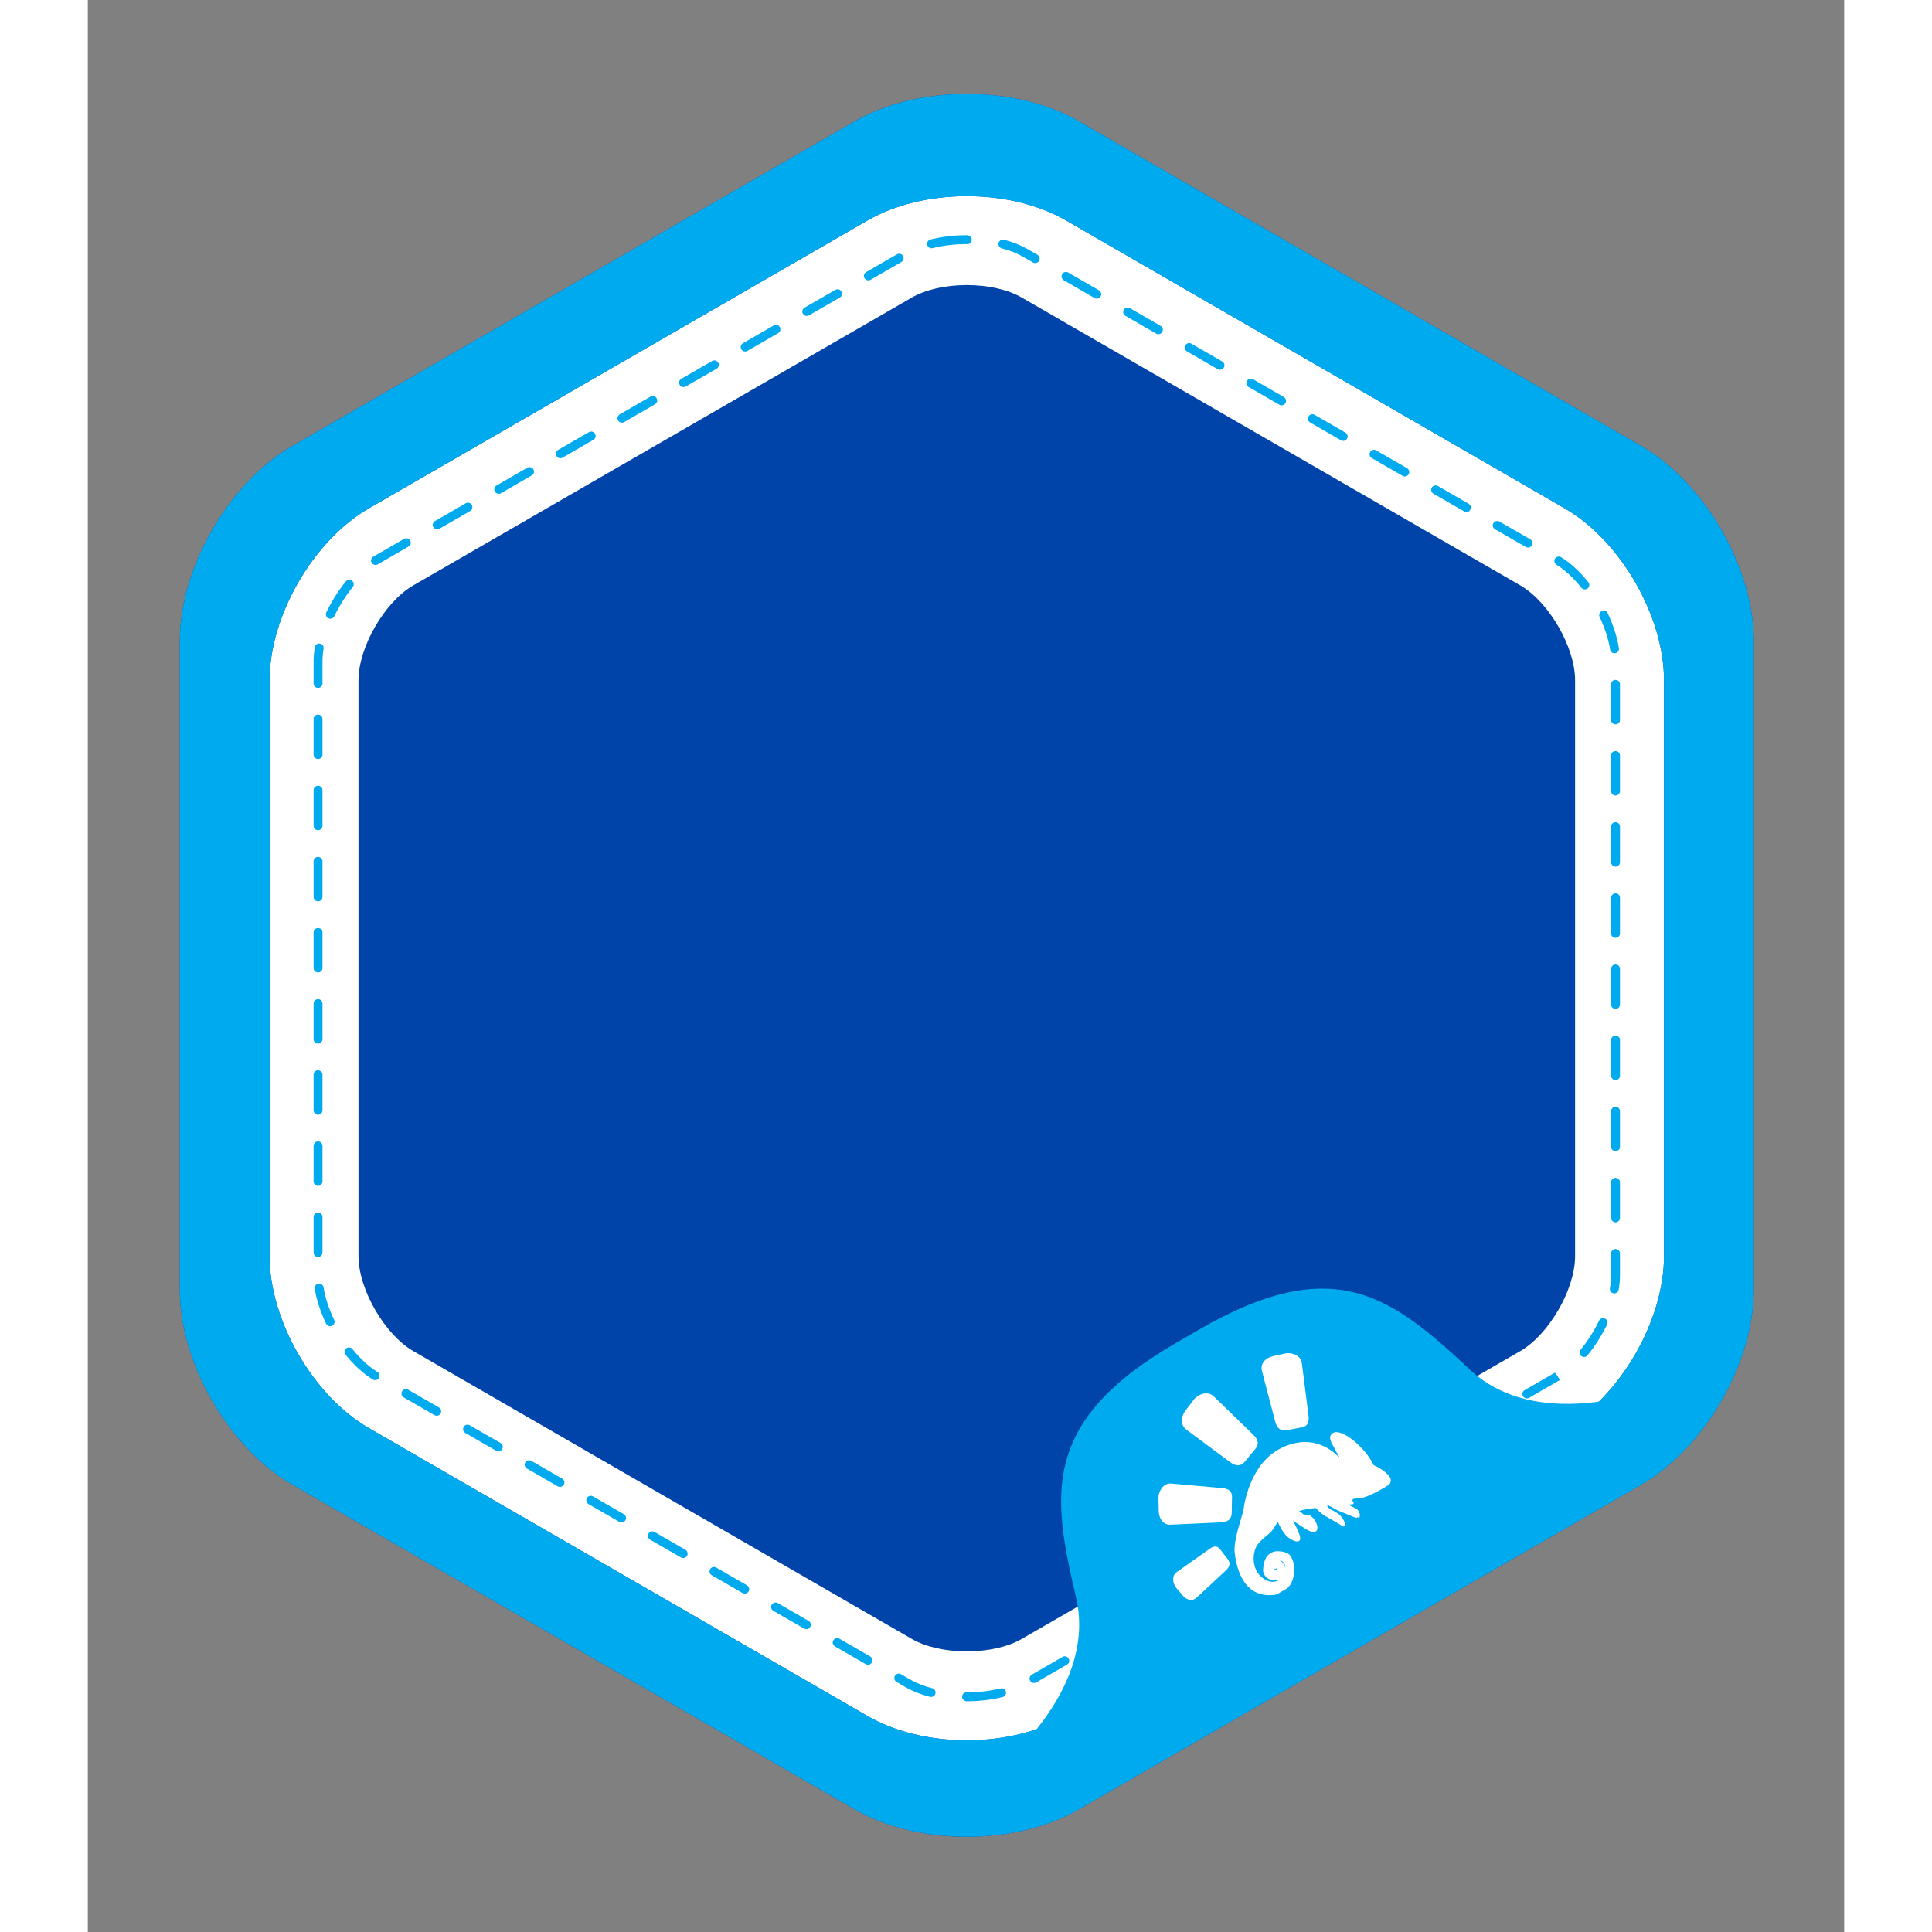 <svg xmlns="http://www.w3.org/2000/svg" xmlns:xlink="http://www.w3.org/1999/xlink" width="512" height="512" x="0" y="0" version="1.0" viewBox="15 5 200 220" xml:space="preserve"><rect x="15" y="5" width="200" height="220" fill="#808080" stroke="none"/><defs><style id="palette">.color-background{fill:#04a}.color-border,.color-stitching{fill:#0ae}.color-detail{fill:#fff}</style><path id="backgroundShape" d="M115.089,214.155c-4.736,0-9.265-1.109-12.754-3.123l-64.099-37.009 c-7.151-4.13-12.754-13.833-12.754-22.091V77.917c0-8.26,5.603-17.962,12.754-22.092 l64.099-37.009c3.489-2.014,8.018-3.122,12.754-3.122c4.737,0,9.268,1.108,12.753,3.122 l64.102,37.009c7.15,4.13,12.754,13.832,12.754,22.092 v74.016c0,8.258-5.604,17.961-12.754,22.091l-64.102,37.008 C124.357,213.045,119.826,214.155,115.089,214.155z"/></defs><g id="background" class="color-background"><use xlink:href="#backgroundShape"/></g><path id="innerRing" d="M115.089,203.172c-4.197,0-8.21-0.981-11.3-2.766l-56.793-32.791 c-6.336-3.658-11.3-12.256-11.3-19.572V82.465c0-7.317,4.964-15.914,11.3-19.573l56.793-32.79c3.09-1.783,7.103-2.767,11.3-2.767 s8.21,0.983,11.3,2.767l56.794,32.79c6.336,3.659,11.301,12.256,11.301,19.573v65.579c0,7.316-4.965,15.914-11.301,19.572 l-56.794,32.791C123.299,202.19,119.286,203.172,115.089,203.172z M115.089,37.461c-2.412,0-4.685,0.514-6.237,1.41l-56.794,32.79 c-3.265,1.885-6.236,7.034-6.236,10.804v65.579c0,3.77,2.973,8.918,6.236,10.804l56.793,32.791c1.553,0.896,3.826,1.409,6.237,1.409 c2.412,0,4.687-0.514,6.238-1.409l56.794-32.791c3.264-1.886,6.238-7.034,6.238-10.804V82.465c0-3.77-2.975-8.919-6.238-10.804 l-56.794-32.79C119.776,37.975,117.501,37.461,115.089,37.461z" class="color-detail"/><path id="stitching" d="M115.089,198.725c-0.28,0-0.531-0.227-0.531-0.506c0-0.28,0.201-0.508,0.481-0.508h0.05 c1.333,0,2.661-0.154,3.841-0.447c0.271-0.066,0.545,0.098,0.613,0.369c0.067,0.271-0.098,0.546-0.369,0.613 C117.915,198.56,116.503,198.725,115.089,198.725z M111.029,198.237c-0.042,0-0.084-0.005-0.126-0.016 c-1.038-0.268-1.952-0.626-2.719-1.066l-1.09-0.631c-0.242-0.14-0.325-0.449-0.185-0.691c0.14-0.242,0.448-0.326,0.69-0.186 l1.091,0.629c0.686,0.396,1.515,0.721,2.464,0.965c0.27,0.069,0.434,0.346,0.363,0.616 C111.459,198.086,111.253,198.237,111.029,198.237z M122.744,196.642c-0.175,0-0.345-0.091-0.439-0.253 c-0.14-0.242-0.057-0.553,0.186-0.691l3.507-2.025c0.241-0.139,0.551-0.057,0.691,0.188c0.141,0.241,0.058,0.551-0.186,0.69 l-3.507,2.024C122.917,196.622,122.83,196.642,122.744,196.642z M103.838,194.567c-0.086,0-0.173-0.021-0.253-0.068l-3.507-2.023 c-0.242-0.141-0.325-0.449-0.186-0.691c0.141-0.242,0.45-0.326,0.691-0.186l3.507,2.023c0.242,0.142,0.326,0.449,0.187,0.692 C104.183,194.476,104.013,194.567,103.838,194.567z M129.76,192.593c-0.175,0-0.345-0.091-0.438-0.255 c-0.141-0.241-0.058-0.551,0.185-0.69l3.507-2.024c0.242-0.141,0.552-0.058,0.692,0.186c0.14,0.242,0.057,0.553-0.187,0.691 l-3.507,2.025C129.932,192.571,129.846,192.593,129.76,192.593z M96.823,190.517c-0.086,0-0.173-0.021-0.253-0.067l-3.508-2.024 c-0.241-0.14-0.324-0.449-0.186-0.69c0.14-0.244,0.45-0.328,0.692-0.188l3.507,2.025c0.242,0.141,0.325,0.449,0.186,0.691 C97.168,190.426,96.998,190.517,96.823,190.517z M136.776,188.542c-0.176,0-0.346-0.09-0.439-0.252 c-0.14-0.242-0.057-0.553,0.187-0.691l3.507-2.025c0.24-0.14,0.551-0.058,0.69,0.187c0.141,0.241,0.058,0.552-0.186,0.69 l-3.507,2.025C136.948,188.52,136.862,188.542,136.776,188.542z M89.808,186.465c-0.086,0-0.173-0.02-0.253-0.066l-3.507-2.025 c-0.242-0.139-0.325-0.448-0.185-0.69c0.14-0.243,0.449-0.325,0.69-0.187l3.507,2.025c0.242,0.141,0.325,0.449,0.187,0.691 C90.154,186.375,89.984,186.465,89.808,186.465z M143.79,184.493c-0.175,0-0.345-0.092-0.439-0.254 c-0.14-0.242-0.057-0.552,0.186-0.691l3.508-2.024c0.241-0.142,0.551-0.06,0.691,0.187c0.14,0.242,0.057,0.552-0.186,0.69 l-3.508,2.024C143.963,184.471,143.876,184.493,143.79,184.493z M82.793,182.417c-0.086,0-0.173-0.021-0.253-0.067l-3.508-2.024 c-0.242-0.141-0.325-0.449-0.187-0.691c0.14-0.242,0.45-0.326,0.692-0.186l3.508,2.024c0.242,0.14,0.325,0.448,0.187,0.69 C83.138,182.325,82.968,182.417,82.793,182.417z M150.805,180.442c-0.175,0-0.345-0.091-0.438-0.254 c-0.141-0.242-0.058-0.552,0.186-0.691l3.507-2.024c0.241-0.142,0.552-0.058,0.691,0.187c0.14,0.242,0.057,0.551-0.186,0.69 l-3.508,2.024C150.978,180.42,150.891,180.442,150.805,180.442z M75.779,178.366c-0.086,0-0.174-0.021-0.252-0.068l-3.509-2.023 c-0.241-0.141-0.324-0.449-0.186-0.691c0.14-0.242,0.45-0.326,0.692-0.186l3.508,2.023c0.242,0.142,0.325,0.449,0.186,0.691 C76.123,178.274,75.953,178.366,75.779,178.366z M157.821,176.392c-0.176,0-0.346-0.09-0.439-0.253 c-0.14-0.242-0.057-0.553,0.187-0.691l3.507-2.025c0.24-0.139,0.551-0.057,0.69,0.188c0.141,0.241,0.058,0.551-0.185,0.69 l-3.507,2.024C157.993,176.37,157.906,176.392,157.821,176.392z M68.762,174.315c-0.086,0-0.173-0.021-0.252-0.066l-3.508-2.025 c-0.242-0.141-0.325-0.449-0.186-0.691c0.139-0.242,0.448-0.324,0.691-0.186l3.508,2.025c0.242,0.14,0.325,0.449,0.187,0.69 C69.109,174.225,68.938,174.315,68.762,174.315z M164.835,172.342c-0.175,0-0.345-0.092-0.439-0.254 c-0.14-0.242-0.057-0.553,0.187-0.691l3.507-2.023c0.24-0.142,0.551-0.059,0.691,0.185c0.14,0.243,0.057,0.552-0.186,0.692 l-3.507,2.023C165.009,172.319,164.921,172.342,164.835,172.342z M61.747,170.266c-0.086,0-0.173-0.021-0.252-0.066l-3.508-2.025 c-0.242-0.141-0.326-0.449-0.187-0.691c0.141-0.242,0.45-0.326,0.692-0.186l3.508,2.023c0.242,0.141,0.325,0.45,0.186,0.692 C62.093,170.175,61.923,170.266,61.747,170.266z M171.85,168.292c-0.175,0-0.345-0.09-0.438-0.254 c-0.141-0.242-0.058-0.551,0.186-0.69l3.507-2.024c0.24-0.142,0.552-0.059,0.692,0.186c0.14,0.242,0.057,0.552-0.186,0.691 l-3.508,2.024C172.025,168.269,171.937,168.292,171.85,168.292z M54.733,166.215c-0.087,0-0.174-0.021-0.253-0.067l-3.507-2.024 c-0.241-0.141-0.326-0.449-0.186-0.691c0.14-0.243,0.449-0.324,0.691-0.186l3.508,2.024c0.241,0.14,0.324,0.449,0.185,0.69 C55.077,166.125,54.908,166.215,54.733,166.215z M178.866,164.241c-0.175,0-0.346-0.091-0.439-0.252 c-0.14-0.242-0.057-0.553,0.187-0.693l3.445-1.988l0.314,0.402l0.251,0.439l-3.505,2.023 C179.039,164.22,178.952,164.241,178.866,164.241z M47.718,162.163c-0.089,0-0.18-0.023-0.262-0.074 c-1.062-0.643-2.137-1.623-3.11-2.832c-0.176-0.217-0.142-0.535,0.076-0.711c0.218-0.178,0.537-0.143,0.712,0.076 c0.9,1.119,1.885,2.019,2.848,2.603c0.238,0.146,0.314,0.456,0.17,0.694C48.056,162.077,47.889,162.163,47.718,162.163z M185.375,159.526c-0.113,0-0.227-0.037-0.32-0.113c-0.217-0.178-0.249-0.496-0.071-0.713c0.805-0.986,1.532-2.131,2.104-3.314 c0.123-0.251,0.424-0.355,0.676-0.235c0.252,0.123,0.357,0.425,0.235,0.677c-0.607,1.254-1.378,2.469-2.231,3.514 C185.667,159.463,185.521,159.526,185.375,159.526z M42.592,156.02c-0.188,0-0.37-0.105-0.458-0.288 c-0.643-1.346-1.09-2.721-1.295-3.978c-0.044-0.275,0.144-0.535,0.419-0.58c0.273-0.047,0.536,0.142,0.581,0.418 c0.189,1.162,0.606,2.441,1.209,3.701c0.121,0.254,0.014,0.556-0.238,0.677C42.74,156.004,42.665,156.02,42.592,156.02z M188.824,152.282c-0.029,0-0.059-0.004-0.087-0.009c-0.276-0.048-0.461-0.31-0.414-0.585c0.089-0.512,0.134-1.005,0.134-1.466 v-2.49c0-0.28,0.227-0.507,0.506-0.507s0.506,0.227,0.506,0.507v2.49c0,0.519-0.05,1.067-0.146,1.638 C189.281,152.106,189.066,152.282,188.824,152.282z M41.216,148.137c-0.28,0-0.506-0.227-0.506-0.506v-4.051 c0-0.279,0.227-0.506,0.506-0.506s0.506,0.227,0.506,0.506v4.051C41.722,147.911,41.495,148.137,41.216,148.137z M188.964,144.188 c-0.28,0-0.506-0.227-0.506-0.507v-4.05c0-0.279,0.227-0.506,0.506-0.506s0.506,0.227,0.506,0.506v4.05 C189.47,143.961,189.243,144.188,188.964,144.188z M41.216,140.038c-0.28,0-0.506-0.228-0.506-0.508v-4.05 c0-0.28,0.227-0.507,0.506-0.507s0.506,0.227,0.506,0.507v4.05C41.722,139.81,41.495,140.038,41.216,140.038z M188.964,136.088 c-0.28,0-0.506-0.227-0.506-0.506v-4.051c0-0.279,0.227-0.507,0.506-0.507s0.506,0.228,0.506,0.507v4.051 C189.47,135.862,189.243,136.088,188.964,136.088z M41.216,131.936c-0.28,0-0.506-0.227-0.506-0.507v-4.05 c0-0.279,0.227-0.506,0.506-0.506s0.506,0.227,0.506,0.506v4.05C41.722,131.709,41.495,131.936,41.216,131.936z M188.964,127.987 c-0.28,0-0.506-0.227-0.506-0.506v-4.051c0-0.279,0.227-0.506,0.506-0.506s0.506,0.227,0.506,0.506v4.051 C189.47,127.761,189.243,127.987,188.964,127.987z M41.216,123.836c-0.28,0-0.506-0.228-0.506-0.506v-4.051 c0-0.279,0.227-0.507,0.506-0.507s0.506,0.228,0.506,0.507v4.051C41.722,123.609,41.495,123.836,41.216,123.836z M188.964,119.887 c-0.28,0-0.506-0.227-0.506-0.506v-4.051c0-0.279,0.227-0.506,0.506-0.506s0.506,0.227,0.506,0.506v4.051 C189.47,119.661,189.243,119.887,188.964,119.887z M41.216,115.735c-0.28,0-0.506-0.227-0.506-0.506v-4.051 c0-0.279,0.227-0.506,0.506-0.506s0.506,0.227,0.506,0.506v4.051C41.722,115.509,41.495,115.735,41.216,115.735z M188.964,111.787 c-0.28,0-0.506-0.227-0.506-0.507v-4.05c0-0.28,0.227-0.507,0.506-0.507s0.506,0.227,0.506,0.507v4.05 C189.47,111.56,189.243,111.787,188.964,111.787z M41.216,107.635c-0.28,0-0.506-0.226-0.506-0.506v-4.05 c0-0.28,0.227-0.507,0.506-0.507s0.506,0.227,0.506,0.507v4.05C41.722,107.409,41.495,107.635,41.216,107.635z M188.964,103.686 c-0.28,0-0.506-0.227-0.506-0.507v-4.05c0-0.28,0.227-0.506,0.506-0.506s0.506,0.226,0.506,0.506v4.05 C189.47,103.46,189.243,103.686,188.964,103.686z M41.216,99.535c-0.28,0-0.506-0.227-0.506-0.507v-4.05 c0-0.28,0.227-0.507,0.506-0.507s0.506,0.227,0.506,0.507v4.05C41.722,99.308,41.495,99.535,41.216,99.535z M188.964,95.586 c-0.28,0-0.506-0.227-0.506-0.507v-4.05c0-0.279,0.227-0.506,0.506-0.506s0.506,0.227,0.506,0.506v4.05 C189.47,95.359,189.243,95.586,188.964,95.586z M41.216,91.434c-0.28,0-0.506-0.227-0.506-0.507v-4.05 c0-0.28,0.227-0.506,0.506-0.506s0.506,0.226,0.506,0.506v4.05C41.722,91.208,41.495,91.434,41.216,91.434z M188.964,87.485 c-0.28,0-0.506-0.227-0.506-0.506v-4.051c0-0.279,0.227-0.506,0.506-0.506s0.506,0.227,0.506,0.506v4.051 C189.47,87.259,189.243,87.485,188.964,87.485z M41.216,83.334c-0.28,0-0.506-0.227-0.506-0.506v-2.543 c0-0.502,0.047-1.034,0.139-1.584c0.046-0.276,0.304-0.468,0.583-0.416c0.275,0.046,0.461,0.307,0.416,0.582 c-0.083,0.495-0.125,0.973-0.125,1.418v2.543C41.722,83.107,41.495,83.334,41.216,83.334z M188.847,79.391 c-0.244,0-0.46-0.178-0.5-0.427c-0.182-1.161-0.595-2.442-1.194-3.706c-0.12-0.253-0.013-0.555,0.24-0.675 c0.247-0.119,0.555-0.013,0.675,0.24c0.64,1.351,1.083,2.728,1.279,3.982c0.044,0.276-0.145,0.536-0.421,0.579 C188.901,79.389,188.873,79.391,188.847,79.391z M42.614,75.455c-0.074,0-0.148-0.016-0.22-0.05 c-0.252-0.121-0.357-0.424-0.236-0.676c0.603-1.254,1.372-2.471,2.222-3.52c0.176-0.217,0.495-0.251,0.712-0.074 c0.217,0.176,0.25,0.495,0.074,0.712c-0.801,0.988-1.525,2.137-2.095,3.32C42.983,75.35,42.801,75.455,42.614,75.455z M185.471,72.115c-0.147,0-0.295-0.065-0.396-0.189c-0.896-1.12-1.876-2.024-2.837-2.616c-0.238-0.146-0.312-0.459-0.166-0.696 c0.146-0.238,0.458-0.312,0.695-0.166c1.06,0.652,2.131,1.637,3.098,2.846c0.174,0.218,0.14,0.536-0.079,0.712 C185.695,72.079,185.582,72.115,185.471,72.115z M47.762,69.331c-0.172,0-0.34-0.088-0.435-0.246 c-0.144-0.24-0.065-0.551,0.175-0.694l3.513-2.03c0.241-0.14,0.553-0.058,0.691,0.186c0.14,0.242,0.057,0.552-0.186,0.691 l-3.5,2.022C47.942,69.308,47.851,69.331,47.762,69.331z M178.999,67.356c-0.086,0-0.173-0.021-0.253-0.067l-3.508-2.025 c-0.242-0.14-0.325-0.449-0.186-0.691c0.14-0.242,0.449-0.326,0.691-0.186l3.508,2.025c0.242,0.14,0.325,0.449,0.186,0.691 C179.344,67.266,179.174,67.356,178.999,67.356z M54.778,65.28c-0.176,0-0.346-0.091-0.439-0.254 c-0.14-0.242-0.057-0.551,0.187-0.691l3.507-2.024c0.24-0.141,0.551-0.058,0.69,0.185c0.141,0.242,0.058,0.552-0.185,0.692 l-3.507,2.024C54.95,65.259,54.865,65.28,54.778,65.28z M171.985,63.307c-0.086,0-0.174-0.022-0.253-0.068l-3.509-2.024 c-0.241-0.141-0.324-0.45-0.185-0.692c0.14-0.241,0.449-0.326,0.69-0.185l3.509,2.024c0.241,0.14,0.324,0.45,0.186,0.692 C172.328,63.216,172.158,63.307,171.985,63.307z M61.792,61.229c-0.175,0-0.345-0.09-0.439-0.253 c-0.14-0.242-0.057-0.552,0.187-0.691l3.507-2.025c0.241-0.141,0.551-0.058,0.692,0.186c0.14,0.242,0.057,0.552-0.187,0.691 l-3.507,2.025C61.966,61.208,61.879,61.229,61.792,61.229z M164.969,59.256c-0.086,0-0.173-0.021-0.253-0.067l-3.507-2.025 c-0.242-0.14-0.325-0.449-0.186-0.691c0.14-0.243,0.449-0.325,0.691-0.186l3.507,2.025c0.242,0.14,0.325,0.449,0.187,0.691 C165.313,59.166,165.143,59.256,164.969,59.256z M68.807,57.18c-0.175,0-0.345-0.091-0.438-0.253 c-0.141-0.242-0.058-0.552,0.186-0.692l3.508-2.025c0.241-0.141,0.552-0.058,0.692,0.186c0.14,0.242,0.057,0.552-0.186,0.691 l-3.509,2.026C68.98,57.158,68.893,57.18,68.807,57.18z M157.953,55.206c-0.086,0-0.173-0.021-0.253-0.068l-3.507-2.024 c-0.242-0.14-0.325-0.449-0.187-0.691c0.14-0.243,0.45-0.326,0.692-0.186l3.507,2.024c0.242,0.141,0.325,0.45,0.186,0.692 C158.298,55.115,158.128,55.206,157.953,55.206z M75.823,53.129c-0.175,0-0.346-0.091-0.439-0.253 c-0.14-0.242-0.057-0.552,0.186-0.691l3.508-2.025c0.241-0.141,0.551-0.057,0.691,0.186c0.141,0.242,0.058,0.552-0.186,0.691 l-3.508,2.025C75.995,53.107,75.908,53.129,75.823,53.129z M150.938,51.155c-0.086,0-0.173-0.021-0.253-0.067l-3.507-2.025 c-0.242-0.14-0.325-0.449-0.186-0.691s0.45-0.326,0.691-0.186l3.508,2.025c0.241,0.14,0.324,0.449,0.186,0.691 C151.283,51.065,151.114,51.155,150.938,51.155z M82.838,49.079c-0.175,0-0.345-0.091-0.438-0.254 c-0.141-0.242-0.058-0.552,0.186-0.691l3.507-2.025c0.24-0.14,0.551-0.057,0.692,0.186c0.14,0.242,0.057,0.552-0.187,0.692 l-3.507,2.024C83.011,49.057,82.924,49.079,82.838,49.079z M143.923,47.105c-0.086,0-0.173-0.021-0.252-0.067l-3.507-2.025 c-0.242-0.14-0.325-0.449-0.187-0.691c0.141-0.243,0.45-0.325,0.692-0.186l3.507,2.025c0.242,0.14,0.325,0.449,0.186,0.691 C144.268,47.015,144.098,47.105,143.923,47.105z M89.853,45.028c-0.175,0-0.345-0.09-0.438-0.253 c-0.14-0.242-0.057-0.552,0.185-0.691l3.508-2.025c0.239-0.141,0.552-0.058,0.691,0.186c0.14,0.242,0.057,0.552-0.186,0.691 l-3.508,2.025C90.027,45.007,89.939,45.028,89.853,45.028z M136.908,43.056c-0.086,0-0.173-0.022-0.252-0.068l-3.507-2.024 c-0.242-0.141-0.325-0.45-0.187-0.692c0.139-0.242,0.449-0.325,0.692-0.186l3.507,2.025c0.242,0.141,0.325,0.449,0.185,0.691 C137.253,42.965,137.083,43.056,136.908,43.056z M96.868,40.978c-0.175,0-0.345-0.091-0.439-0.253 c-0.14-0.242-0.057-0.552,0.186-0.692l3.507-2.024c0.241-0.141,0.551-0.059,0.691,0.185c0.141,0.243,0.058,0.552-0.186,0.692 L97.12,40.91C97.041,40.956,96.954,40.978,96.868,40.978z M129.892,39.005c-0.086,0-0.173-0.021-0.252-0.067l-3.507-2.025 c-0.242-0.14-0.326-0.449-0.186-0.691c0.14-0.243,0.448-0.325,0.691-0.186l3.507,2.025c0.242,0.14,0.325,0.449,0.186,0.691 C130.239,38.915,130.069,39.005,129.892,39.005z M103.883,36.928c-0.175,0-0.345-0.091-0.438-0.253 c-0.141-0.242-0.058-0.552,0.186-0.692l3.507-2.024c0.241-0.141,0.552-0.059,0.691,0.186c0.14,0.242,0.057,0.552-0.187,0.691 l-3.507,2.025C104.056,36.906,103.969,36.928,103.883,36.928z M122.877,34.955c-0.086,0-0.173-0.021-0.252-0.068l-1.137-0.656 c-0.673-0.389-1.486-0.708-2.415-0.95c-0.271-0.071-0.434-0.348-0.362-0.618s0.347-0.432,0.618-0.362 c1.016,0.266,1.913,0.62,2.665,1.054l1.137,0.656c0.242,0.141,0.325,0.45,0.186,0.692 C123.222,34.864,123.053,34.955,122.877,34.955z M111.076,33.27c-0.228,0-0.434-0.152-0.491-0.382 c-0.068-0.271,0.096-0.547,0.367-0.615c1.271-0.321,2.703-0.491,4.137-0.491c0.28,0,0.56,0.227,0.56,0.507 c0,0.279-0.175,0.506-0.454,0.506h-0.112c-1.345,0-2.689,0.159-3.881,0.46C111.159,33.266,111.117,33.27,111.076,33.27z" class="color-stitching optional" title="Stitching"/><g id="tab" class="optional" title="Chamilo Tab"><path d="M123.457,203.577l65.297-37.799l-0.824-1.423l-0.294,0.17 c-4.923,0.761-10.909,0.496-15.256-3.56c-8.746-8.156-15.314-13.549-30.813-4.577c-0.522,0.302-2.136,1.235-2.657,1.538 c-15.499,8.972-14.094,17.354-11.375,29c1.351,5.789-1.401,11.111-4.511,15.003l-0.39,0.226L123.457,203.577z" class="color-border"/><path d="m 151.314,159.126 -1.34,0.305 c -1.021,0.233 -1.465,0.949 -1.275,1.679 l 1.502,5.747 c 0.191,0.73 0.583,1.141 1.308,1.005 l 1.781,-0.335 c 0.574,-0.108 0.812,-0.558 0.717,-1.306 l -0.758,-5.967 c -0.122,-0.96 -1.215,-1.292 -1.935,-1.128 z m -9.341,4.588 c -0.425,0.108 -0.817,0.38 -1.054,0.691 l -0.882,1.161 c -0.672,0.884 -0.565,1.771 0.065,2.238 l 4.958,3.68 c 0.63,0.467 1.217,0.537 1.713,-0.067 l 1.218,-1.483 c 0.393,-0.478 0.291,-1.008 -0.273,-1.555 l -4.502,-4.365 c -0.362,-0.351 -0.819,-0.409 -1.243,-0.302 z m 15.038,4.379 c -0.11,0.019 -0.209,0.06 -0.293,0.127 -0.67,0.531 0.194,1.491 0.298,1.809 0.129,0.335 0.553,0.84 0.446,0.86 -0.131,0.002 -2.33,-2.797 -6.201,-1.17 -0.996,0.434 -1.801,1.058 -2.413,1.78 -0.274,0.299 -0.496,0.633 -0.698,0.963 -1.184,1.886 -1.479,3.94 -1.546,4.402 -0.106,0.717 -1.156,3.431 -1.013,4.887 0.168,1.474 0.812,5.016 4.13,4.886 0.394,-0.007 0.756,-0.075 1.062,-0.201 0.306,-0.125 0.578,-0.311 0.779,-0.528 1.281,-1.252 0.879,-3.738 -0.018,-4.064 -0.262,-0.108 -0.517,-0.172 -0.784,-0.189 -0.292,-0.035 -0.598,-0.023 -0.862,0.094 -0.574,0.22 -0.994,0.794 -1.065,1.931 -0.054,0.999 0.995,1.431 1.662,1.238 0.042,-0.008 0.107,-0.02 0.145,-0.05 0,0 -0.035,0.052 -0.133,0.115 -0.281,0.143 -0.922,0.353 -1.828,-0.378 -1.219,-0.984 -1.091,-2.985 -0.427,-3.784 0.428,-0.53 0.871,-0.861 1.251,-1.18 0.188,-0.17 0.355,-0.336 0.492,-0.542 0.086,-0.128 0.149,-0.253 0.218,-0.355 0.206,-0.308 0.288,-0.458 0.288,-0.458 0,0 0.521,1.25 1.141,1.74 0.62,0.49 1.301,0.72 1.411,0.251 0.113,-0.448 -0.817,-2.115 -0.817,-2.115 0,0 1.309,0.877 1.676,1.078 0.368,0.201 1.045,0.409 1.105,-0.209 0.038,-0.614 -0.576,-1.42 -0.965,-1.504 -0.369,-0.086 -0.581,-0.049 -0.581,-0.049 0,0 -0.266,-0.243 -0.388,-0.309 -0.144,-0.062 -0.165,-0.059 -0.165,-0.059 0,0 0.17,-0.144 0.769,-0.234 0.62,-0.094 1.112,-0.165 1.112,-0.165 0,0 0.709,0.721 1.098,0.918 0.372,0.222 1.326,0.739 1.677,0.965 0.329,0.23 0.524,0.328 0.584,0.073 0.042,-0.254 -0.228,-0.856 -0.696,-1.24 -0.485,-0.358 -0.955,-0.516 -1.144,-0.705 -0.176,-0.236 -0.297,-0.416 -0.297,-0.416 0,0 0.895,0.438 1.123,0.597 0.245,0.134 1.815,0.76 2.077,0.868 0.266,0.13 0.352,4.7e-4 0.352,4.7e-4 0,0 0.194,0.099 0.242,-1e-4 0.047,-0.099 0.106,-0.717 -0.404,-0.981 -0.537,-0.281 -0.846,-0.403 -0.812,-0.454 0.012,-0.047 0.509,0.017 0.548,-0.125 0.022,-0.117 -0.074,-0.278 -0.146,-0.31 -0.055,-0.057 0.091,-0.219 0.091,-0.219 0,0 0.17,-0.031 0.883,-0.098 0.713,-0.067 2.361,-1.006 2.697,-1.204 0.336,-0.198 0.51,-0.321 0.51,-0.321 0,0 0.193,-0.148 0.187,-0.529 -7.5e-4,-0.021 -0.008,-0.043 -0.012,-0.064 l -0.012,-0.065 c -0.087,-0.343 -0.503,-0.691 -0.963,-1.032 -0.532,-0.372 -0.956,-0.517 -0.956,-0.517 0,0 -0.363,-0.876 -1.407,-1.983 -0.895,-0.972 -2.238,-1.911 -3.009,-1.775 z m -18.974,5.858 c -0.729,0.148 -1.135,1.004 -1.122,1.658 l 0.028,1.391 c 0.02,1.06 0.613,1.652 1.344,1.618 l 5.759,-0.265 c 0.731,-0.034 1.2,-0.335 1.213,-1.082 l 0.033,-1.833 c 0.01,-0.591 -0.372,-0.922 -1.101,-0.987 l -5.821,-0.518 c -0.117,-0.013 -0.228,-0.003 -0.332,0.018 z m 5.063,7.217 c -0.108,0.041 -0.221,0.103 -0.339,0.186 l -3.775,2.672 c -0.607,0.43 -0.429,1.322 -0.052,1.772 l 0.702,0.839 c 0.535,0.639 1.186,0.696 1.611,0.301 l 3.351,-3.118 c 0.426,-0.396 0.56,-0.823 0.2,-1.287 l -0.885,-1.139 c -0.214,-0.275 -0.489,-0.349 -0.813,-0.227 z m 7.608,1.486 c 0,0 0.115,0.021 0.267,0.128 0.072,0.032 0.147,0.085 0.21,0.186 0.177,0.236 0.174,0.573 0.174,0.573 0,0 -0.099,-0.407 -0.288,-0.596 -0.025,-0.017 -0.051,-0.036 -0.076,-0.055 -0.16,-0.15 -0.286,-0.237 -0.286,-0.237 z m -0.355,0.934 c 0.031,0.003 0.054,0.032 0.047,0.112 -0.009,0.09 -0.068,0.103 -0.111,0.111 -0.106,0.02 -0.204,-0.03 -0.186,-0.167 0.055,0.057 0.097,0.049 0.153,-0.006 0.028,-0.028 0.067,-0.052 0.098,-0.049 z" class="color-detail"/></g><path id="outerRing" d="M191.944,55.825l-64.102-37.009c-3.485-2.014-8.016-3.122-12.753-3.122 c-4.736,0-9.265,1.108-12.754,3.122L38.237,55.825c-7.151,4.13-12.754,13.832-12.754,22.092v74.015 c0,8.258,5.603,17.961,12.754,22.091l64.099,37.009c3.489,2.014,8.018,3.123,12.754,3.123c4.737,0,9.268-1.109,12.753-3.123 l64.102-37.008c7.15-4.13,12.754-13.833,12.754-22.091V77.917C204.698,69.657,199.094,59.955,191.944,55.825z M194.484,148.043 c0,7.316-4.965,15.914-11.301,19.572l-56.794,32.791c-3.09,1.783-7.103,2.766-11.3,2.766s-8.21-0.981-11.3-2.766l-56.793-32.791 c-6.336-3.658-11.3-12.256-11.3-19.572V82.465c0-7.317,4.964-15.914,11.3-19.573l56.793-32.79c3.09-1.783,7.103-2.767,11.3-2.767 s8.21,0.983,11.3,2.767l56.794,32.79c6.336,3.659,11.301,12.256,11.301,19.573V148.043z" class="color-border"/><radialGradient id="glossGradient" cx="115" cy="-160" r="400" gradientUnits="userSpaceOnUse"><stop offset=".5" style="stop-color:#fff;stop-opacity:.1"/><stop offset=".75" style="stop-color:#fff;stop-opacity:1"/><stop offset=".75" style="stop-color:#fff;stop-opacity:0"/></radialGradient><g id="gloss" class="optional" display="none" title="Glossy Overlay"><use xlink:href="#backgroundShape" style="fill:url(#glossGradient);opacity:.1"/></g></svg>